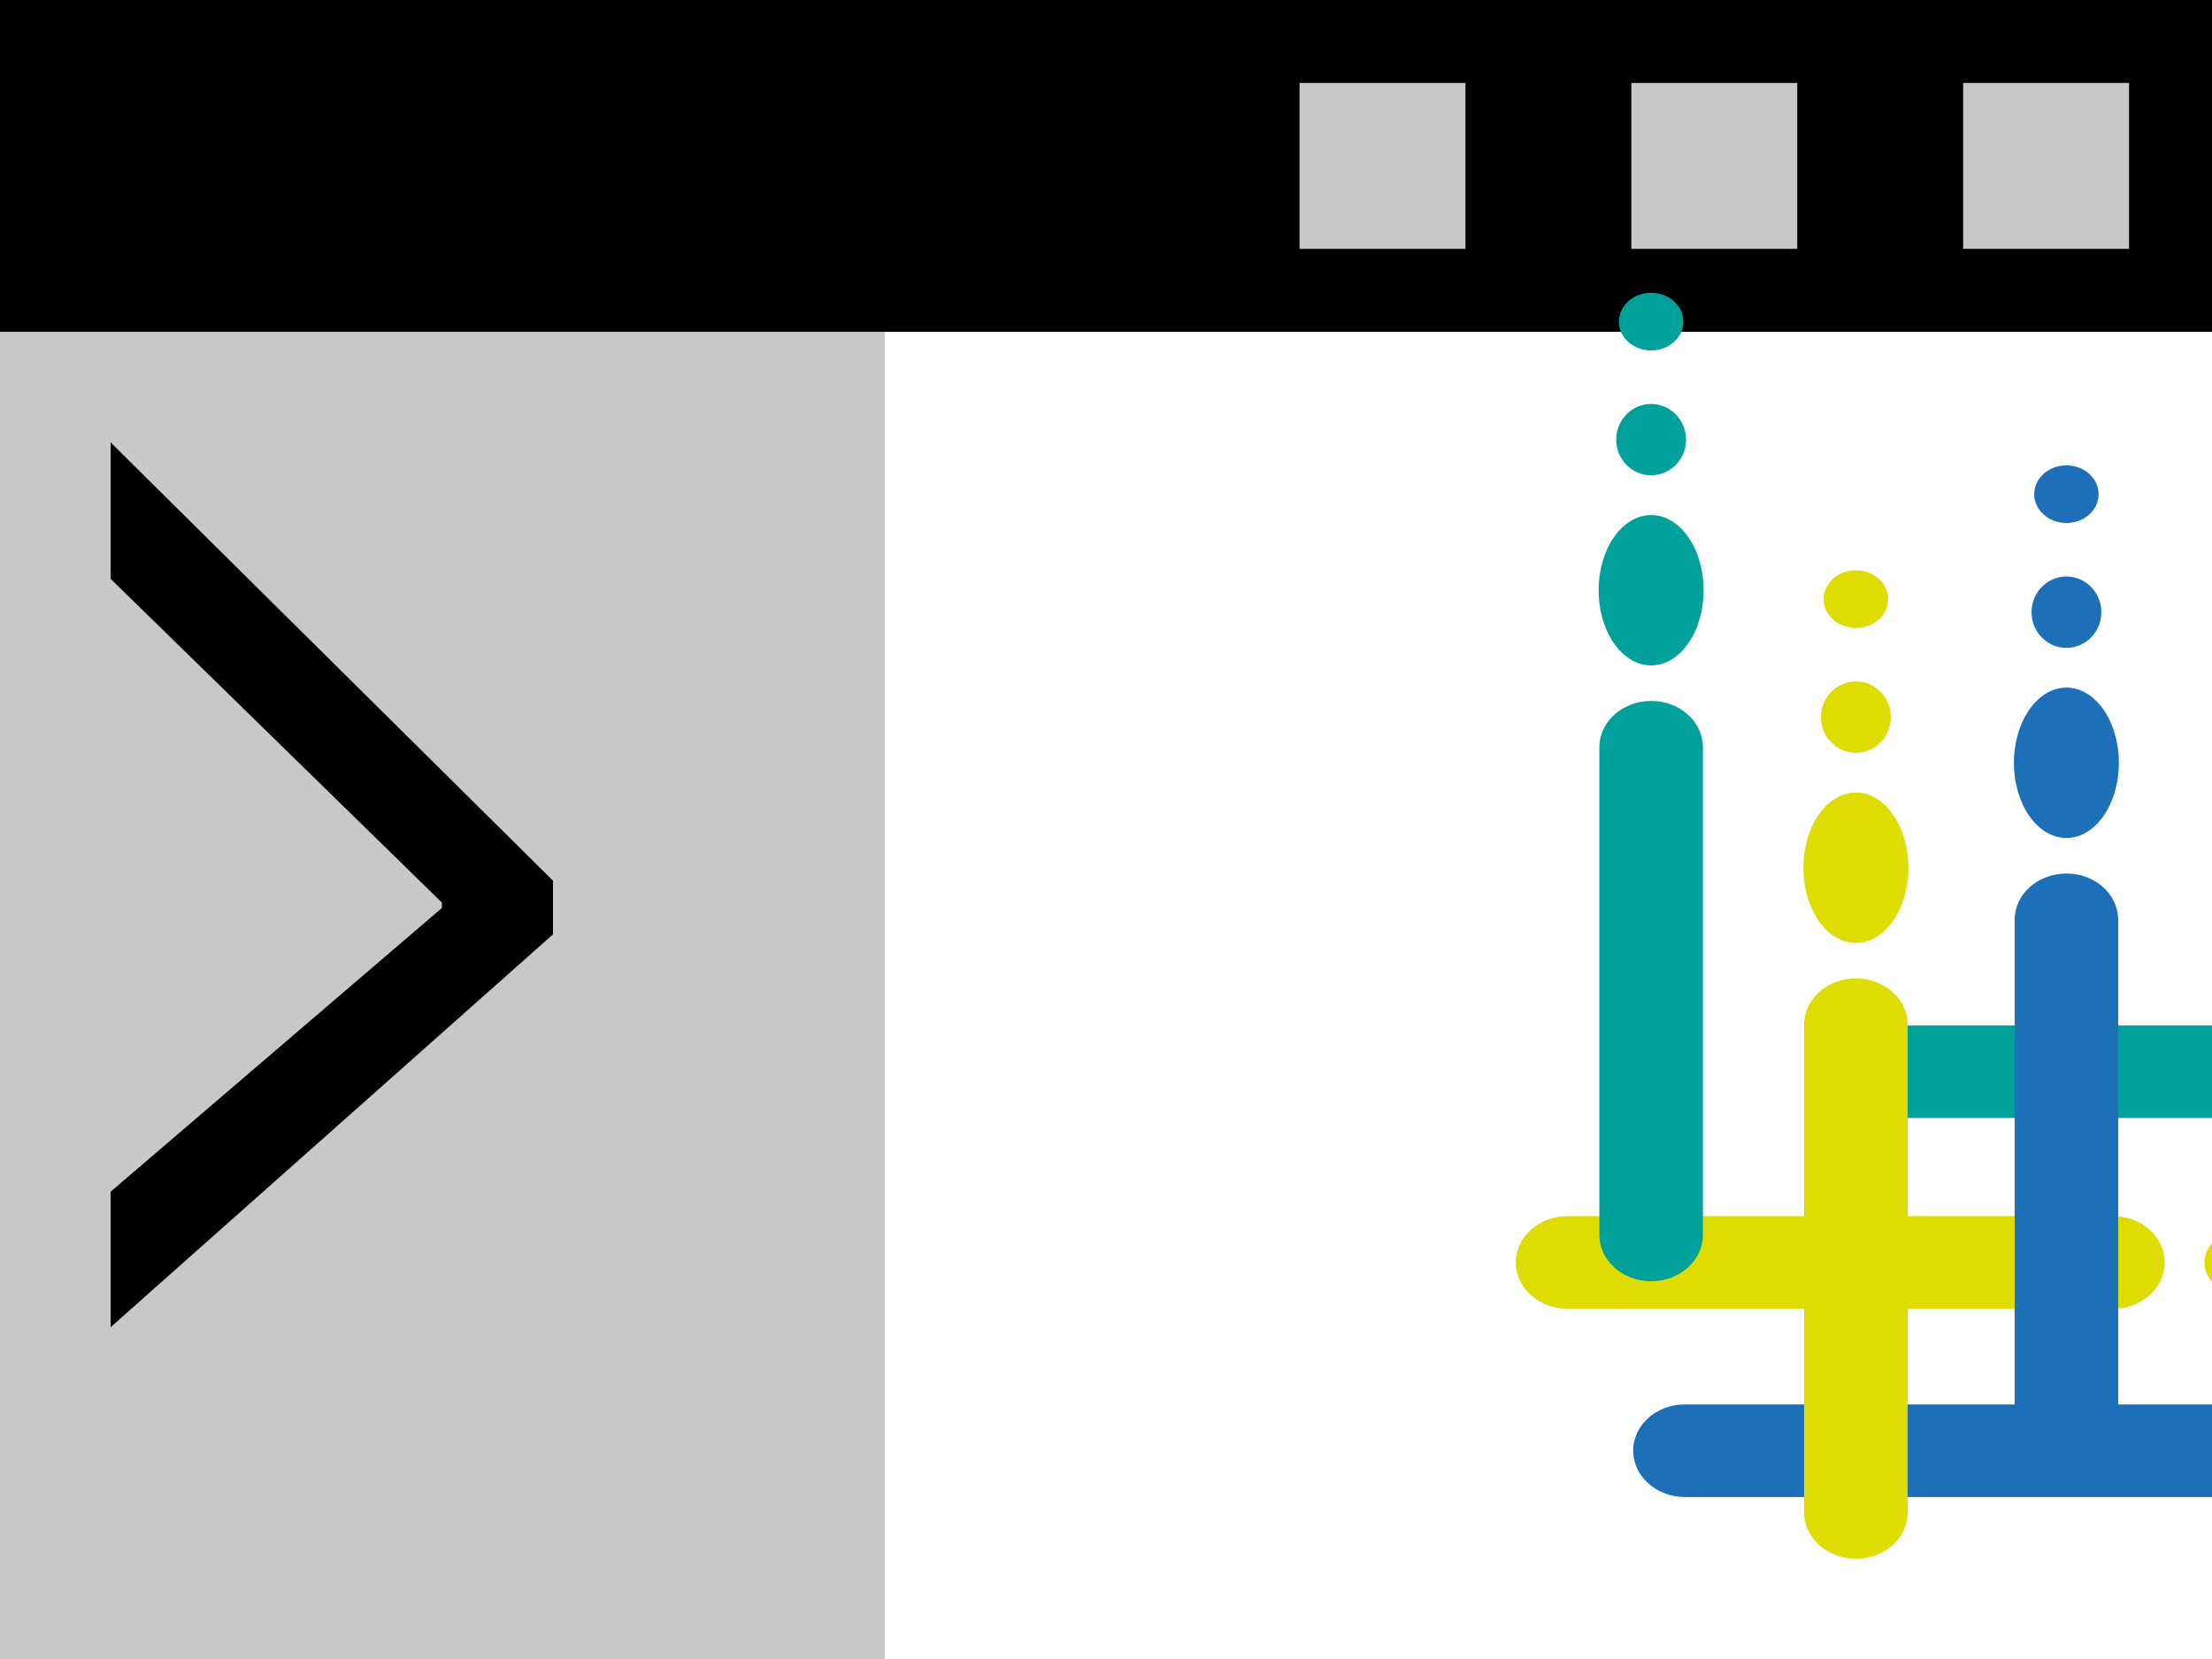 <?xml version="1.0" encoding="UTF-8" standalone="no"?>
<svg
   width="720"
   height="540"
   xml:space="preserve"
   overflow="hidden"
   version="1.1"
   id="svg5"
   sodipodi:docname="icon_cli.svg"
   inkscape:version="1.4 (86a8ad7, 2024-10-11)"
   inkscape:export-filename="icon_cli.png"
   inkscape:export-xdpi="96"
   inkscape:export-ydpi="96"
   viewBox="0 0 800 600"
   xmlns:inkscape="http://www.inkscape.org/namespaces/inkscape"
   xmlns:sodipodi="http://sodipodi.sourceforge.net/DTD/sodipodi-0.dtd"
   xmlns="http://www.w3.org/2000/svg"
   xmlns:svg="http://www.w3.org/2000/svg"><rect x="0" y="0" width="800" height="600" fill="#333333" stroke="none"/><sodipodi:namedview
     id="namedview1"
     pagecolor="#ffffff"
     bordercolor="#000000"
     borderopacity="0.25"
     inkscape:showpageshadow="2"
     inkscape:pageopacity="0.0"
     inkscape:pagecheckerboard="0"
     inkscape:deskcolor="#d1d1d1"
     inkscape:zoom="0.35664698"
     inkscape:cx="722.00246"
     inkscape:cy="-93.930417"
     inkscape:window-width="1920"
     inkscape:window-height="1009"
     inkscape:window-x="1912"
     inkscape:window-y="-8"
     inkscape:window-maximized="1"
     inkscape:current-layer="svg5" /><defs
     id="defs1"><filter
       id="fx0"
       x="-23.7"
       y="-42.1"
       width="284.4"
       height="505.2"
       filterUnits="userSpaceOnUse"
       primitiveUnits="userSpaceOnUse"><feComponentTransfer
         color-interpolation-filters="sRGB"
         id="feComponentTransfer1"><feFuncR
           type="discrete"
           tableValues="0 0"
           id="feFuncR1" /><feFuncG
           type="discrete"
           tableValues="0 0"
           id="feFuncG1" /><feFuncB
           type="discrete"
           tableValues="0 0"
           id="feFuncB1" /><feFuncA
           type="linear"
           slope="0.4"
           intercept="0"
           id="feFuncA1" /></feComponentTransfer><feGaussianBlur
         stdDeviation="6.111 6.111"
         id="feGaussianBlur1" /></filter><clipPath
       id="clip2"><path
         d="m 2263.5,164.5 -185,178.5 185,178.5 z M 2061,142 h 237 v 421 h -237 z"
         fill-rule="evenodd"
         clip-rule="evenodd"
         id="path1" /></clipPath><filter
       id="fx0-6"
       x="-30"
       y="-15"
       width="360"
       height="180"
       filterUnits="userSpaceOnUse"
       primitiveUnits="userSpaceOnUse"><feComponentTransfer
         color-interpolation-filters="sRGB"
         id="feComponentTransfer1-0"><feFuncR
           type="discrete"
           tableValues="0 0"
           id="feFuncR1-6" /><feFuncG
           type="discrete"
           tableValues="0 0"
           id="feFuncG1-4" /><feFuncB
           type="discrete"
           tableValues="0 0"
           id="feFuncB1-8" /><feFuncA
           type="linear"
           slope="0.4"
           intercept="0"
           id="feFuncA1-3" /></feComponentTransfer><feGaussianBlur
         stdDeviation="6.111 6.111"
         id="feGaussianBlur1-7" /></filter><clipPath
       clipPathUnits="userSpaceOnUse"
       id="clipPath6"><g
         id="g7"><rect
           x="264.139"
           y="196.979"
           width="237"
           height="421"
           id="rect6" /></g></clipPath><clipPath
       clipPathUnits="userSpaceOnUse"
       id="clipPath7"><g
         id="g8"
         transform="translate(1796.861,-54.979)"><rect
           x="264.139"
           y="196.979"
           width="237"
           height="421"
           id="rect7" /></g></clipPath><clipPath
       clipPathUnits="userSpaceOnUse"
       id="clipPath9"><g
         id="g10"
         transform="translate(-1210,-951)"><path
           d="m 1371.73,966.872 v 145.858 h -145.86 v 109.55 h 145.86 v 145.85 h 109.54 v -145.85 h 145.86 V 1112.73 H 1481.27 V 966.872 Z M 1211,952 h 450 v 450 h -450 z"
           fill-rule="evenodd"
           clip-rule="evenodd"
           id="path9" /></g></clipPath><clipPath
       clipPathUnits="userSpaceOnUse"
       id="clipPath11"><g
         id="g12"><rect
           x="371.877"
           y="-3.553"
           width="324.908"
           height="324.908"
           id="rect11"
           style="stroke-width:1" /></g></clipPath><clipPath
       clipPathUnits="userSpaceOnUse"
       id="clipPath840"><path
         d="M 0,0 H 10 V 10 H 0 Z"
         id="path838" /></clipPath><clipPath
       clipPathUnits="userSpaceOnUse"
       id="clipPath954"><path
         d="M 0,0 H 10 V 10 H 0 Z"
         id="path952" /></clipPath><clipPath
       clipPathUnits="userSpaceOnUse"
       id="clipPath1066"><path
         d="M 0,595.28 H 841.89 V 0 H 0 Z"
         id="path1064" /></clipPath></defs><rect
     style="fill:#c8c8c8;fill-opacity:1;stroke-width:60;stroke-linecap:round;stroke-linejoin:round;stroke-miterlimit:8;paint-order:markers fill stroke"
     id="rect8"
     width="800"
     height="480"
     x="0"
     y="120" /><rect
     style="fill:#000000;stroke-width:60;stroke-linecap:round;stroke-linejoin:round;stroke-miterlimit:8;paint-order:markers fill stroke"
     id="rect1"
     width="800"
     height="120"
     x="0"
     y="0" /><rect
     style="fill:#c8c8c8;fill-opacity:1;stroke-width:60;stroke-linecap:round;stroke-linejoin:round;stroke-miterlimit:8;paint-order:markers fill stroke"
     id="rect2"
     width="60"
     height="60"
     x="470"
     y="30" /><rect
     style="fill:#c8c8c8;fill-opacity:1;stroke-width:60;stroke-linecap:round;stroke-linejoin:round;stroke-miterlimit:8;paint-order:markers fill stroke"
     id="rect3"
     width="60"
     height="60"
     x="590"
     y="30" /><rect
     style="fill:#c8c8c8;fill-opacity:1;stroke-width:60;stroke-linecap:round;stroke-linejoin:round;stroke-miterlimit:8;paint-order:markers fill stroke"
     id="rect4"
     width="60"
     height="60"
     x="710"
     y="30" /><path
     d="M 200,337.924 40,480 V 430.997 L 159.814,328.387 V 326.413 L 40,209.332 V 160 L 200,318.52 Z"
     id="text4"
     style="font-size:506.593px;font-family:'Segoe UI';-inkscape-font-specification:'Segoe UI, Normal';stroke-width:60;stroke-linecap:round;stroke-linejoin:round;stroke-miterlimit:8;paint-order:markers fill stroke"
     aria-label="&gt;" /><rect
     style="fill:#ffffff;fill-opacity:1;stroke-width:60;stroke-linecap:round;stroke-linejoin:round;stroke-miterlimit:8;paint-order:markers fill stroke"
     id="rect9"
     width="480"
     height="480"
     x="320"
     y="120" /><g
     id="g832"
     transform="matrix(0.154,0,0,-0.154,112.794,432.726)"
     style="stroke-width:0.864"><g
       id="g834"
       style="stroke-width:0.864"><g
         id="g836"
         clip-path="url(#clipPath840)"
         style="stroke-width:0.864" /></g><g
       id="g842"
       transform="matrix(5776.8,0,0,2066.4,0,4.739e-5)"
       style="stroke-width:0.864"><g
         id="g946"
         transform="matrix(1.731062e-4,0,0,4.8393337e-4,0.136,-0.767)"
         style="stroke-width:0.864"><g
           id="g948"
           style="stroke-width:0.864"><g
             id="g950"
             clip-path="url(#clipPath954)"
             style="stroke-width:0.864" /></g><g
           id="g956"
           transform="matrix(8046.401,0,0,2878.251,-5747.621,-2569.055)"
           style="stroke-width:0.62"><g
             id="g1062"
             clip-path="url(#clipPath1066)"
             transform="matrix(0.002,0,0,0.005,-0.284,-0.478)"
             style="stroke-width:0.62"><g
               id="g1284"
               transform="translate(743.645,342.765)"
               style="stroke-width:0.62"><path
                 d="m 0,0 c 0,4.229 5.498,7.653 12.271,7.653 6.772,0 12.268,-3.424 12.268,-7.653 0,-4.229 -5.496,-7.66 -12.268,-7.66 C 5.498,-7.66 0,-4.229 0,0"
                 style="fill:#1d70b8;fill-opacity:1;fill-rule:nonzero;stroke:none;stroke-width:0.62"
                 id="path1286" /></g><g
               id="g1288"
               transform="translate(774.672,342.765)"
               style="stroke-width:0.62"><path
                 d="m 0,0 c 0,2.811 2.605,5.096 5.819,5.096 3.212,0 5.827,-2.285 5.827,-5.096 0,-2.814 -2.615,-5.094 -5.827,-5.094 C 2.605,-5.094 0,-2.814 0,0"
                 style="fill:#1d70b8;fill-opacity:1;fill-rule:nonzero;stroke:none;stroke-width:0.62"
                 id="path1290" /></g><g
               id="g1292"
               transform="translate(795.052,342.765)"
               style="stroke-width:0.62"><path
                 d="M 0,0 C 0,2.596 2.1,4.699 4.7,4.699 7.292,4.699 9.397,2.596 9.397,0 9.397,-2.597 7.292,-4.701 4.7,-4.701 2.1,-4.701 0,-2.597 0,0"
                 style="fill:#1d70b8;fill-opacity:1;fill-rule:nonzero;stroke:none;stroke-width:0.62"
                 id="path1294" /></g><g
               id="g1296"
               transform="translate(643.156,342.765)"
               style="stroke-width:0.62"><path
                 d="m 0,0 c 0,4.174 3.383,7.555 7.556,7.555 h 79.581 c 4.172,0 7.552,-3.381 7.552,-7.555 0,-4.172 -3.38,-7.558 -7.552,-7.558 H 7.556 C 3.383,-7.558 0,-4.172 0,0"
                 style="fill:#1d70b8;fill-opacity:1;fill-rule:nonzero;stroke:none;stroke-width:0.62"
                 id="path1298" /></g><g
               id="g1300"
               transform="translate(726.524,373.486)"
               style="stroke-width:0.62"><path
                 d="m 0,0 c 0,4.235 5.494,7.665 12.264,7.665 6.777,0 12.272,-3.43 12.272,-7.665 0,-4.229 -5.495,-7.658 -12.272,-7.658 C 5.494,-7.658 0,-4.229 0,0"
                 style="fill:#dedc00;fill-opacity:1;fill-rule:nonzero;stroke:none;stroke-width:0.62"
                 id="path1302" /></g><g
               id="g1304"
               transform="translate(757.549,373.486)"
               style="stroke-width:0.62"><path
                 d="m 0,0 c 0,2.819 2.603,5.099 5.816,5.099 3.217,0 5.826,-2.28 5.826,-5.099 0,-2.812 -2.609,-5.09 -5.826,-5.09 C 2.603,-5.09 0,-2.812 0,0"
                 style="fill:#dedc00;fill-opacity:1;fill-rule:nonzero;stroke:none;stroke-width:0.62"
                 id="path1306" /></g><g
               id="g1308"
               transform="translate(777.926,373.486)"
               style="stroke-width:0.62"><path
                 d="M 0,0 C 0,2.602 2.099,4.708 4.697,4.708 7.292,4.708 9.399,2.602 9.399,0 9.399,-2.598 7.292,-4.7 4.697,-4.7 2.099,-4.7 0,-2.598 0,0"
                 style="fill:#dedc00;fill-opacity:1;fill-rule:nonzero;stroke:none;stroke-width:0.62"
                 id="path1310" /></g><g
               id="g1312"
               transform="translate(626.03,373.491)"
               style="stroke-width:0.62"><path
                 d="m 0,0 c 0,4.172 3.382,7.55 7.558,7.55 h 79.581 c 4.171,0 7.555,-3.378 7.555,-7.556 0,-4.168 -3.384,-7.553 -7.555,-7.553 H 7.558 C 3.382,-7.559 0,-4.174 0,0"
                 style="fill:#dedc00;fill-opacity:1;fill-rule:nonzero;stroke:none;stroke-width:0.62"
                 id="path1314" /></g><g
               id="g1316"
               transform="translate(769.838,404.606)"
               style="stroke-width:0.62"><path
                 d="m 0,0 c 0,4.226 5.494,7.655 12.267,7.655 6.776,0 12.266,-3.429 12.266,-7.655 0,-4.231 -5.49,-7.662 -12.266,-7.662 C 5.494,-7.662 0,-4.231 0,0"
                 style="fill:#00a19a;fill-opacity:1;fill-rule:nonzero;stroke:none;stroke-width:0.62"
                 id="path1318" /></g><g
               id="g1320"
               transform="translate(800.864,404.606)"
               style="stroke-width:0.62"><path
                 d="M 0,0 C 0,2.811 2.606,5.093 5.814,5.093 9.034,5.093 11.64,2.811 11.64,0 11.64,-2.816 9.034,-5.094 5.814,-5.094 2.606,-5.094 0,-2.816 0,0"
                 style="fill:#00a19a;fill-opacity:1;fill-rule:nonzero;stroke:none;stroke-width:0.62"
                 id="path1322" /></g><g
               id="g1324"
               transform="translate(821.239,404.606)"
               style="stroke-width:0.62"><path
                 d="M 0,0 C 0,2.594 2.104,4.699 4.698,4.699 7.296,4.699 9.403,2.594 9.403,0 9.403,-2.601 7.296,-4.701 4.698,-4.701 2.104,-4.701 0,-2.601 0,0"
                 style="fill:#00a19a;fill-opacity:1;fill-rule:nonzero;stroke:none;stroke-width:0.62"
                 id="path1326" /></g><g
               id="g1328"
               transform="translate(669.344,404.606)"
               style="stroke-width:0.62"><path
                 d="M 0,0 C 0,4.173 3.389,7.553 7.556,7.553 H 87.14 c 4.174,0 7.554,-3.38 7.554,-7.553 0,-4.173 -3.38,-7.558 -7.554,-7.558 H 7.556 C 3.389,-7.558 0,-4.173 0,0"
                 style="fill:#00a19a;fill-opacity:1;fill-rule:nonzero;stroke:none;stroke-width:0.62"
                 id="path1330" /></g><g
               id="g1332"
               transform="translate(706.379,442.749)"
               style="stroke-width:0.62"><path
                 d="m 0,0 c -4.227,0 -7.658,5.497 -7.658,12.269 0,6.775 3.431,12.273 7.658,12.273 4.232,0 7.657,-5.498 7.657,-12.273 C 7.657,5.497 4.232,0 0,0"
                 style="fill:#1d70b8;fill-opacity:1;fill-rule:nonzero;stroke:none;stroke-width:0.62"
                 id="path1334" /></g><g
               id="g1336"
               transform="translate(706.379,473.776)"
               style="stroke-width:0.62"><path
                 d="m 0,0 c -2.813,0 -5.09,2.604 -5.09,5.819 0,3.214 2.277,5.826 5.09,5.826 2.813,0 5.098,-2.612 5.098,-5.826 C 5.098,2.604 2.813,0 0,0"
                 style="fill:#1d70b8;fill-opacity:1;fill-rule:nonzero;stroke:none;stroke-width:0.62"
                 id="path1338" /></g><g
               id="g1340"
               transform="translate(706.379,494.155)"
               style="stroke-width:0.62"><path
                 d="m 0,0 c -2.598,0 -4.699,2.101 -4.699,4.701 0,2.592 2.101,4.697 4.699,4.697 2.6,0 4.701,-2.105 4.701,-4.697 C 4.701,2.101 2.6,0 0,0"
                 style="fill:#1d70b8;fill-opacity:1;fill-rule:nonzero;stroke:none;stroke-width:0.62"
                 id="path1342" /></g><g
               id="g1344"
               transform="translate(706.379,342.261)"
               style="stroke-width:0.62"><path
                 d="m 0,0 c -4.17,0 -7.554,3.385 -7.554,7.557 v 79.58 c 0,4.172 3.384,7.55 7.554,7.55 4.174,0 7.555,-3.378 7.555,-7.55 V 7.557 C 7.555,3.385 4.174,0 0,0"
                 style="fill:#1d70b8;fill-opacity:1;fill-rule:nonzero;stroke:none;stroke-width:0.62"
                 id="path1346" /></g><g
               id="g1348"
               transform="translate(675.655,425.628)"
               style="stroke-width:0.62"><path
                 d="m 0,0 c -4.232,0 -7.662,5.493 -7.662,12.264 0,6.775 3.43,12.272 7.662,12.272 4.234,0 7.661,-5.497 7.661,-12.272 C 7.661,5.493 4.234,0 0,0"
                 style="fill:#dedc00;fill-opacity:1;fill-rule:nonzero;stroke:none;stroke-width:0.62"
                 id="path1350" /></g><g
               id="g1352"
               transform="translate(675.655,456.652)"
               style="stroke-width:0.62"><path
                 d="m 0,0 c -2.813,0 -5.093,2.602 -5.093,5.817 0,3.219 2.28,5.824 5.093,5.824 2.815,0 5.094,-2.605 5.094,-5.824 C 5.094,2.602 2.815,0 0,0"
                 style="fill:#dedc00;fill-opacity:1;fill-rule:nonzero;stroke:none;stroke-width:0.62"
                 id="path1354" /></g><g
               id="g1356"
               transform="translate(675.655,477.027)"
               style="stroke-width:0.62"><path
                 d="m 0,0 c -2.601,0 -4.7,2.1 -4.7,4.703 0,2.591 2.099,4.704 4.7,4.704 2.599,0 4.708,-2.113 4.708,-4.704 C 4.708,2.1 2.599,0 0,0"
                 style="fill:#dedc00;fill-opacity:1;fill-rule:nonzero;stroke:none;stroke-width:0.62"
                 id="path1358" /></g><g
               id="g1360"
               transform="translate(675.655,325.134)"
               style="stroke-width:0.62"><path
                 d="m 0,0 c -4.176,0 -7.556,3.385 -7.556,7.556 v 79.583 c 0,4.171 3.38,7.556 7.556,7.556 4.172,0 7.555,-3.385 7.555,-7.556 V 7.556 C 7.555,3.385 4.172,0 0,0"
                 style="fill:#dedc00;fill-opacity:1;fill-rule:nonzero;stroke:none;stroke-width:0.62"
                 id="path1362" /></g><g
               id="g1364"
               transform="translate(645.777,470.913)"
               style="stroke-width:0.62"><path
                 d="m 0,0 c -4.229,0 -7.661,5.492 -7.661,12.265 0,6.777 3.432,12.268 7.661,12.268 4.228,0 7.656,-5.491 7.656,-12.268 C 7.656,5.492 4.228,0 0,0"
                 style="fill:#00a19a;fill-opacity:1;fill-rule:nonzero;stroke:none;stroke-width:0.62"
                 id="path1366" /></g><g
               id="g1368"
               transform="translate(645.777,501.94)"
               style="stroke-width:0.62"><path
                 d="m 0,0 c -2.815,0 -5.098,2.602 -5.098,5.817 0,3.214 2.283,5.819 5.098,5.819 2.811,0 5.092,-2.605 5.092,-5.819 C 5.092,2.602 2.811,0 0,0"
                 style="fill:#00a19a;fill-opacity:1;fill-rule:nonzero;stroke:none;stroke-width:0.62"
                 id="path1370" /></g><g
               id="g1372"
               transform="translate(645.777,522.311)"
               style="stroke-width:0.62"><path
                 d="M 0,0 C -2.6,0 -4.701,2.104 -4.701,4.702 -4.701,7.3 -2.6,9.409 0,9.409 2.594,9.409 4.701,7.3 4.701,4.702 4.701,2.104 2.594,0 0,0"
                 style="fill:#00a19a;fill-opacity:1;fill-rule:nonzero;stroke:none;stroke-width:0.62"
                 id="path1374" /></g><g
               id="g1376"
               transform="translate(645.777,370.417)"
               style="stroke-width:0.62"><path
                 d="m 0,0 c -4.172,0 -7.555,3.386 -7.555,7.559 v 79.58 c 0,4.176 3.383,7.558 7.555,7.558 4.172,0 7.555,-3.382 7.555,-7.558 V 7.559 C 7.555,3.386 4.172,0 0,0"
                 style="fill:#00a19a;fill-opacity:1;fill-rule:nonzero;stroke:none;stroke-width:0.62"
                 id="path1378" /></g></g></g></g></g></g></svg>
